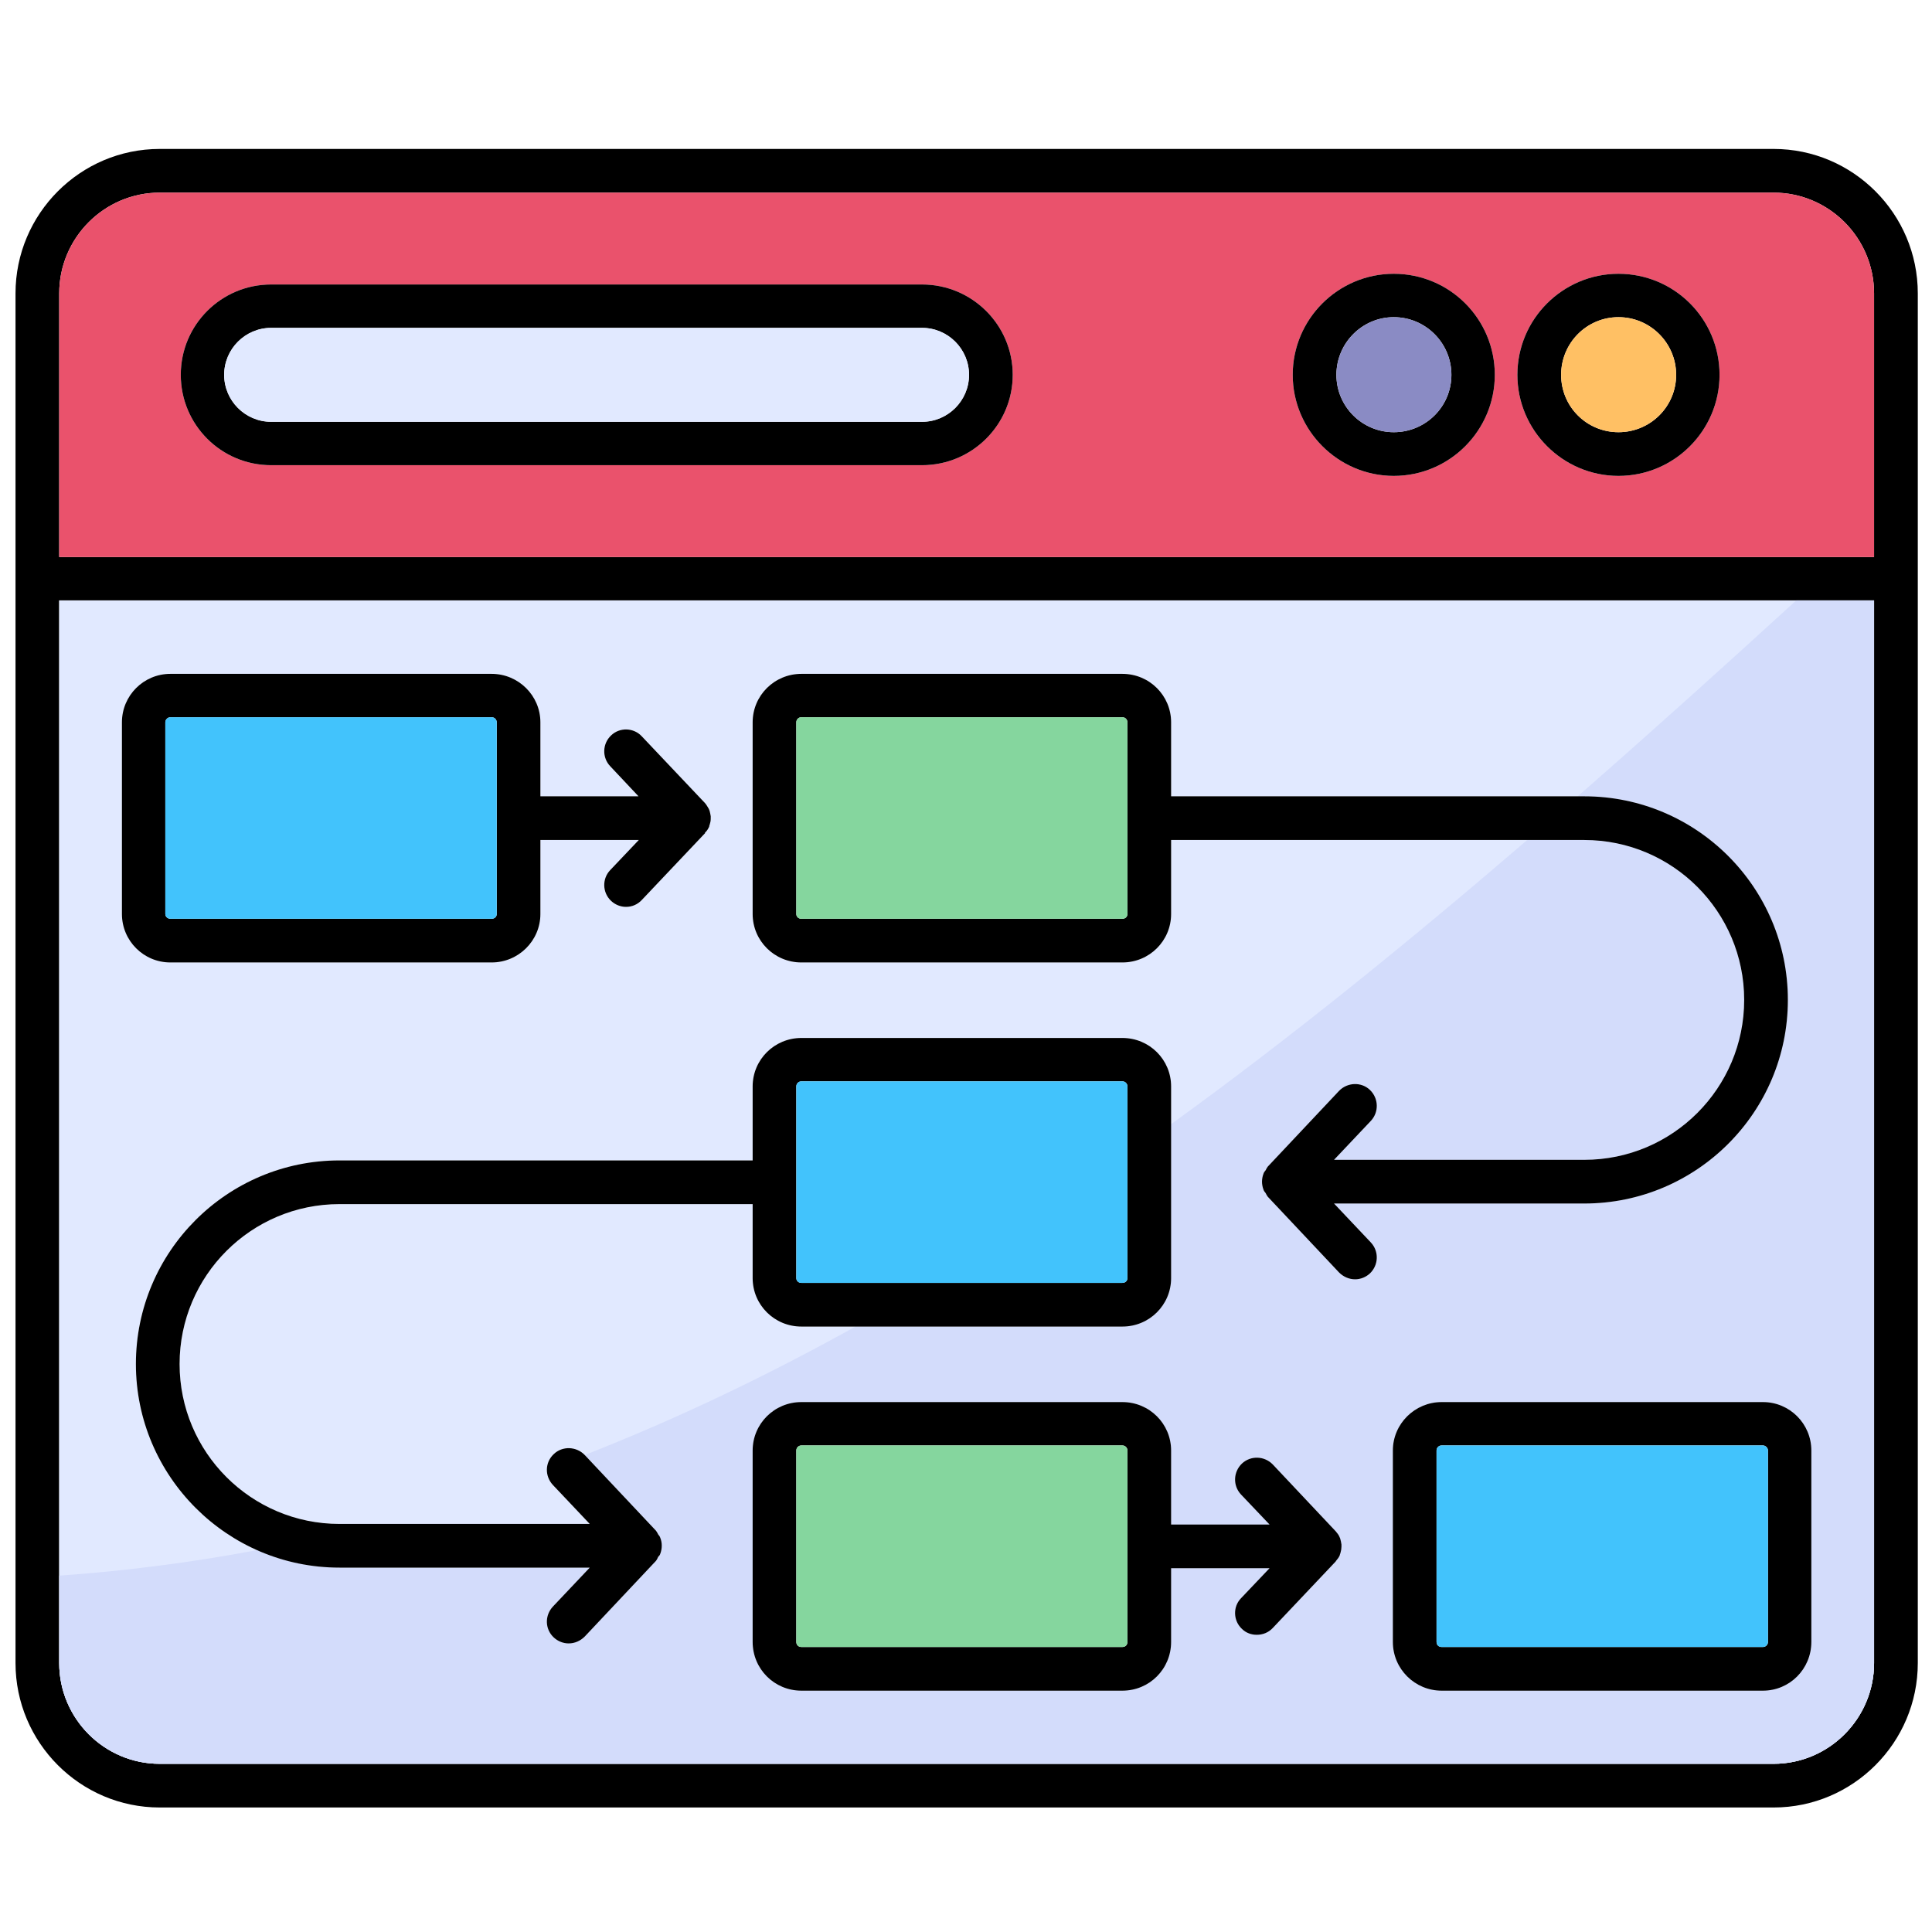 <svg width="65" height="65" viewBox="0 0 65 65" fill="none" xmlns="http://www.w3.org/2000/svg">
<g clip-path="url(#clip0_2_2002)">
<path d="M59.672 5.011H5.372C2.702 5.011 0.522 7.191 0.522 9.871V55.951C0.522 58.631 2.702 60.811 5.372 60.811H59.672C62.342 60.811 64.522 58.631 64.522 55.951V9.871C64.522 7.191 62.342 5.011 59.672 5.011ZM63.051 55.951C63.051 57.821 61.532 59.341 59.672 59.341H5.372C3.512 59.341 1.992 57.821 1.992 55.951V20.201H63.051V55.951ZM63.051 18.741H1.992V9.871C1.992 8.001 3.512 6.481 5.372 6.481H59.672C61.532 6.481 63.051 8.001 63.051 9.871V18.741Z" fill="black"/>
<path d="M59.672 6.481H5.372C3.512 6.481 1.992 8.001 1.992 9.871V18.741H63.051V9.871C63.051 8.001 61.532 6.481 59.672 6.481ZM31.021 15.651H9.122C7.442 15.651 6.082 14.291 6.082 12.611C6.082 10.931 7.442 9.571 9.122 9.571H31.021C32.702 9.571 34.072 10.931 34.072 12.611C34.072 14.291 32.702 15.651 31.021 15.651ZM46.892 16.011C45.022 16.011 43.492 14.481 43.492 12.611C43.492 10.731 45.022 9.211 46.892 9.211C48.772 9.211 50.291 10.731 50.291 12.611C50.291 14.481 48.772 16.011 46.892 16.011ZM54.452 16.011C52.581 16.011 51.051 14.481 51.051 12.611C51.051 10.731 52.581 9.211 54.452 9.211C56.331 9.211 57.852 10.731 57.852 12.611C57.852 14.481 56.331 16.011 54.452 16.011Z" fill="#EA526C"/>
<path d="M1.992 20.201V55.951C1.992 57.821 3.512 59.341 5.372 59.341H59.672C61.532 59.341 63.051 57.821 63.051 55.951V20.201H1.992ZM4.102 24.301C4.102 23.401 4.832 22.671 5.732 22.671H16.541C17.442 22.671 18.181 23.401 18.181 24.301V26.791H21.482L20.532 25.781C20.252 25.491 20.262 25.021 20.561 24.741C20.852 24.461 21.322 24.481 21.591 24.771L23.721 27.021C23.771 27.081 23.811 27.151 23.852 27.221C23.861 27.241 23.861 27.261 23.872 27.271C23.892 27.341 23.901 27.401 23.912 27.461V27.541C23.912 27.611 23.901 27.671 23.881 27.731C23.872 27.751 23.872 27.771 23.861 27.791C23.861 27.801 23.861 27.811 23.861 27.811C23.822 27.891 23.782 27.961 23.721 28.011C23.721 28.021 23.721 28.021 23.721 28.031L21.591 30.281C21.451 30.431 21.262 30.511 21.061 30.511C20.881 30.511 20.701 30.441 20.561 30.311C20.262 30.031 20.252 29.561 20.532 29.271L21.491 28.261H18.181V30.751C18.181 31.651 17.442 32.381 16.541 32.381H5.732C4.832 32.381 4.102 31.651 4.102 30.751V24.301ZM22.212 52.281C22.201 52.321 22.172 52.351 22.142 52.381C22.122 52.431 22.102 52.471 22.072 52.511L19.672 55.061C19.521 55.211 19.331 55.291 19.131 55.291C18.951 55.291 18.771 55.221 18.631 55.091C18.331 54.811 18.322 54.351 18.602 54.051L19.841 52.741H11.421C7.642 52.741 4.572 49.661 4.572 45.891C4.572 42.111 7.642 39.041 11.421 39.041H25.322V36.551C25.322 35.651 26.052 34.921 26.962 34.921H37.761C38.672 34.921 39.401 35.651 39.401 36.551V43.001C39.401 43.901 38.672 44.631 37.761 44.631H26.962C26.052 44.631 25.322 43.901 25.322 43.001V40.511H11.421C8.452 40.511 6.042 42.921 6.042 45.891C6.042 48.861 8.452 51.271 11.421 51.271H19.841L18.602 49.961C18.322 49.661 18.331 49.201 18.631 48.921C18.922 48.641 19.392 48.661 19.672 48.951L22.072 51.501C22.102 51.541 22.122 51.581 22.142 51.621C22.172 51.661 22.201 51.691 22.212 51.731C22.282 51.901 22.282 52.101 22.212 52.281ZM45.132 52.041C45.132 52.101 45.121 52.171 45.102 52.231C45.102 52.251 45.092 52.271 45.081 52.291C45.081 52.301 45.081 52.311 45.081 52.311C45.051 52.391 45.002 52.451 44.952 52.511C44.941 52.521 44.941 52.521 44.941 52.531L42.822 54.771C42.672 54.931 42.481 55.001 42.282 55.001C42.102 55.001 41.922 54.941 41.782 54.801C41.492 54.531 41.471 54.061 41.752 53.771L42.712 52.761H39.401V55.241C39.401 56.151 38.672 56.881 37.761 56.881H26.962C26.052 56.881 25.322 56.151 25.322 55.241V48.801C25.322 47.901 26.052 47.171 26.962 47.171H37.761C38.672 47.171 39.401 47.901 39.401 48.801V51.291H42.712L41.752 50.281C41.471 49.981 41.492 49.521 41.782 49.241C42.081 48.961 42.541 48.981 42.822 49.271L44.941 51.521C44.992 51.581 45.041 51.641 45.072 51.721C45.081 51.731 45.081 51.751 45.092 51.771C45.111 51.831 45.121 51.901 45.132 51.961V52.041ZM46.092 42.841C45.952 42.971 45.772 43.041 45.592 43.041C45.392 43.041 45.202 42.961 45.051 42.811L42.651 40.261C42.621 40.221 42.602 40.181 42.581 40.141C42.551 40.101 42.522 40.071 42.511 40.031C42.441 39.851 42.441 39.661 42.511 39.481C42.522 39.441 42.551 39.411 42.581 39.371C42.602 39.331 42.621 39.291 42.651 39.251L45.051 36.701C45.331 36.411 45.801 36.391 46.092 36.671C46.382 36.951 46.401 37.411 46.121 37.711L44.882 39.021H53.301C56.272 39.021 58.681 36.611 58.681 33.641C58.681 30.671 56.272 28.261 53.301 28.261H39.401V30.751C39.401 31.651 38.672 32.381 37.761 32.381H26.962C26.052 32.381 25.322 31.651 25.322 30.751V24.301C25.322 23.401 26.052 22.671 26.962 22.671H37.761C38.672 22.671 39.401 23.401 39.401 24.301V26.791H53.301C57.081 26.791 60.151 29.861 60.151 33.641C60.151 37.421 57.081 40.491 53.301 40.491H44.882L46.121 41.801C46.401 42.101 46.382 42.561 46.092 42.841ZM60.941 55.241C60.941 56.151 60.212 56.881 59.312 56.881H48.502C47.602 56.881 46.861 56.151 46.861 55.241V48.801C46.861 47.901 47.602 47.171 48.502 47.171H59.312C60.212 47.171 60.941 47.901 60.941 48.801V55.241Z" fill="#E1E9FF"/>
<path d="M60.431 20.201C57.992 22.431 55.551 24.631 53.081 26.791H53.301C57.081 26.791 60.151 29.861 60.151 33.641C60.151 37.421 57.081 40.491 53.301 40.491H44.882L46.121 41.801C46.401 42.101 46.382 42.561 46.092 42.841C45.952 42.971 45.772 43.041 45.592 43.041C45.392 43.041 45.202 42.961 45.051 42.811L42.651 40.261C42.621 40.221 42.602 40.181 42.581 40.141C42.551 40.101 42.522 40.071 42.511 40.031C42.441 39.851 42.441 39.661 42.511 39.481C42.522 39.441 42.551 39.411 42.581 39.371C42.602 39.331 42.621 39.291 42.651 39.251L45.051 36.701C45.331 36.411 45.801 36.391 46.092 36.671C46.382 36.951 46.401 37.411 46.121 37.711L44.882 39.021H53.301C56.272 39.021 58.681 36.611 58.681 33.641C58.681 30.671 56.272 28.261 53.301 28.261H51.382C47.452 31.641 43.481 34.871 39.401 37.821V43.001C39.401 43.901 38.672 44.631 37.761 44.631H28.782C25.811 46.281 22.791 47.731 19.672 48.951L22.072 51.501C22.102 51.541 22.122 51.581 22.142 51.621C22.172 51.661 22.201 51.691 22.212 51.731C22.282 51.901 22.282 52.101 22.212 52.281C22.201 52.321 22.172 52.351 22.142 52.381C22.122 52.431 22.102 52.471 22.072 52.511L19.672 55.061C19.521 55.211 19.331 55.291 19.131 55.291C18.951 55.291 18.771 55.221 18.631 55.091C18.331 54.811 18.322 54.351 18.602 54.051L19.841 52.741H11.421C10.431 52.741 9.502 52.531 8.652 52.151C6.482 52.561 4.262 52.851 1.992 53.011V55.951C1.992 57.821 3.512 59.341 5.372 59.341H59.672C61.532 59.341 63.051 57.821 63.051 55.951V20.201H60.431ZM45.132 52.041C45.132 52.101 45.121 52.171 45.102 52.231C45.102 52.251 45.092 52.271 45.081 52.291C45.081 52.301 45.081 52.311 45.081 52.311C45.051 52.391 45.002 52.451 44.952 52.511C44.941 52.521 44.941 52.521 44.941 52.531L42.822 54.771C42.672 54.931 42.481 55.001 42.282 55.001C42.102 55.001 41.922 54.941 41.782 54.801C41.492 54.531 41.471 54.061 41.752 53.771L42.712 52.761H39.401V55.241C39.401 56.151 38.672 56.881 37.761 56.881H26.962C26.052 56.881 25.322 56.151 25.322 55.241V48.801C25.322 47.901 26.052 47.171 26.962 47.171H37.761C38.672 47.171 39.401 47.901 39.401 48.801V51.291H42.712L41.752 50.281C41.471 49.981 41.492 49.521 41.782 49.241C42.081 48.961 42.541 48.981 42.822 49.271L44.941 51.521C44.992 51.581 45.041 51.641 45.072 51.721C45.081 51.731 45.081 51.751 45.092 51.771C45.111 51.831 45.121 51.901 45.132 51.961V52.041ZM60.941 55.241C60.941 56.151 60.212 56.881 59.312 56.881H48.502C47.602 56.881 46.861 56.151 46.861 55.241V48.801C46.861 47.901 47.602 47.171 48.502 47.171H59.312C60.212 47.171 60.941 47.901 60.941 48.801V55.241Z" fill="#D3DCFB"/>
<path d="M31.021 9.571H9.122C7.442 9.571 6.082 10.931 6.082 12.611C6.082 14.291 7.442 15.651 9.122 15.651H31.021C32.702 15.651 34.072 14.291 34.072 12.611C34.072 10.931 32.702 9.571 31.021 9.571ZM31.021 14.191H9.122C8.252 14.191 7.542 13.481 7.542 12.611C7.542 11.741 8.252 11.031 9.122 11.031H31.021C31.892 11.031 32.602 11.741 32.602 12.611C32.602 13.481 31.892 14.191 31.021 14.191Z" fill="black"/>
<path d="M32.602 12.611C32.602 13.481 31.892 14.191 31.021 14.191H9.122C8.252 14.191 7.542 13.481 7.542 12.611C7.542 11.741 8.252 11.031 9.122 11.031H31.021C31.892 11.031 32.602 11.741 32.602 12.611Z" fill="#E1E9FF"/>
<path d="M46.892 9.211C45.022 9.211 43.492 10.731 43.492 12.611C43.492 14.481 45.022 16.011 46.892 16.011C48.772 16.011 50.291 14.481 50.291 12.611C50.291 10.731 48.772 9.211 46.892 9.211ZM46.892 14.541C45.831 14.541 44.962 13.681 44.962 12.611C44.962 11.541 45.831 10.671 46.892 10.671C47.962 10.671 48.831 11.541 48.831 12.611C48.831 13.681 47.962 14.541 46.892 14.541Z" fill="black"/>
<path d="M48.831 12.611C48.831 13.681 47.962 14.541 46.892 14.541C45.831 14.541 44.962 13.681 44.962 12.611C44.962 11.541 45.831 10.671 46.892 10.671C47.962 10.671 48.831 11.541 48.831 12.611Z" fill="#8A8BC4"/>
<path d="M54.452 9.211C52.581 9.211 51.051 10.731 51.051 12.611C51.051 14.481 52.581 16.011 54.452 16.011C56.331 16.011 57.852 14.481 57.852 12.611C57.852 10.731 56.331 9.211 54.452 9.211ZM54.452 14.541C53.382 14.541 52.522 13.681 52.522 12.611C52.522 11.541 53.382 10.671 54.452 10.671C55.522 10.671 56.392 11.541 56.392 12.611C56.392 13.681 55.522 14.541 54.452 14.541Z" fill="black"/>
<path d="M56.392 12.611C56.392 13.681 55.522 14.541 54.452 14.541C53.382 14.541 52.522 13.681 52.522 12.611C52.522 11.541 53.382 10.671 54.452 10.671C55.522 10.671 56.392 11.541 56.392 12.611Z" fill="#FFC064"/>
<path d="M59.312 47.171H48.502C47.602 47.171 46.861 47.901 46.861 48.801V55.241C46.861 56.151 47.602 56.881 48.502 56.881H59.312C60.212 56.881 60.941 56.151 60.941 55.241V48.801C60.941 47.901 60.212 47.171 59.312 47.171ZM59.481 55.241C59.481 55.341 59.401 55.411 59.312 55.411H48.502C48.401 55.411 48.331 55.341 48.331 55.241V48.801C48.331 48.711 48.401 48.631 48.502 48.631H59.312C59.401 48.631 59.481 48.711 59.481 48.801V55.241Z" fill="black"/>
<path d="M59.481 48.801V55.241C59.481 55.341 59.401 55.411 59.312 55.411H48.502C48.401 55.411 48.331 55.341 48.331 55.241V48.801C48.331 48.711 48.401 48.631 48.502 48.631H59.312C59.401 48.631 59.481 48.711 59.481 48.801Z" fill="#42C3FC"/>
<path d="M23.872 27.271C23.861 27.261 23.861 27.241 23.852 27.221C23.811 27.151 23.771 27.081 23.721 27.021L21.591 24.771C21.322 24.481 20.852 24.461 20.561 24.741C20.262 25.021 20.252 25.491 20.532 25.781L21.482 26.791H18.181V24.301C18.181 23.401 17.442 22.671 16.541 22.671H5.732C4.832 22.671 4.102 23.401 4.102 24.301V30.751C4.102 31.651 4.832 32.381 5.732 32.381H16.541C17.442 32.381 18.181 31.651 18.181 30.751V28.261H21.491L20.532 29.271C20.252 29.561 20.262 30.031 20.561 30.311C20.701 30.441 20.881 30.511 21.061 30.511C21.262 30.511 21.451 30.431 21.591 30.281L23.721 28.031C23.721 28.021 23.721 28.021 23.721 28.011C23.782 27.961 23.822 27.891 23.861 27.811C23.861 27.811 23.861 27.801 23.861 27.791C23.872 27.771 23.872 27.751 23.881 27.731C23.901 27.671 23.912 27.611 23.912 27.541V27.461C23.901 27.401 23.892 27.341 23.872 27.271ZM16.712 30.751C16.712 30.841 16.642 30.911 16.541 30.911H5.732C5.642 30.911 5.562 30.841 5.562 30.751V24.301C5.562 24.211 5.642 24.131 5.732 24.131H16.541C16.642 24.131 16.712 24.211 16.712 24.301V30.751Z" fill="black"/>
<path d="M16.712 24.301V30.751C16.712 30.841 16.642 30.911 16.541 30.911H5.732C5.642 30.911 5.562 30.841 5.562 30.751V24.301C5.562 24.211 5.642 24.131 5.732 24.131H16.541C16.642 24.131 16.712 24.211 16.712 24.301Z" fill="#42C3FC"/>
<path d="M53.301 26.791H39.401V24.301C39.401 23.401 38.672 22.671 37.761 22.671H26.962C26.052 22.671 25.322 23.401 25.322 24.301V30.751C25.322 31.651 26.052 32.381 26.962 32.381H37.761C38.672 32.381 39.401 31.651 39.401 30.751V28.261H53.301C56.272 28.261 58.681 30.671 58.681 33.641C58.681 36.611 56.272 39.021 53.301 39.021H44.882L46.121 37.711C46.401 37.411 46.382 36.951 46.092 36.671C45.801 36.391 45.331 36.411 45.051 36.701L42.651 39.251C42.621 39.291 42.602 39.331 42.581 39.371C42.551 39.411 42.522 39.441 42.511 39.481C42.441 39.661 42.441 39.851 42.511 40.031C42.522 40.071 42.551 40.101 42.581 40.141C42.602 40.181 42.621 40.221 42.651 40.261L45.051 42.811C45.202 42.961 45.392 43.041 45.592 43.041C45.772 43.041 45.952 42.971 46.092 42.841C46.382 42.561 46.401 42.101 46.121 41.801L44.882 40.491H53.301C57.081 40.491 60.151 37.421 60.151 33.641C60.151 29.861 57.081 26.791 53.301 26.791ZM37.931 30.751C37.931 30.841 37.861 30.911 37.761 30.911H26.962C26.861 30.911 26.791 30.841 26.791 30.751V24.301C26.791 24.211 26.861 24.131 26.962 24.131H37.761C37.861 24.131 37.931 24.211 37.931 24.301V30.751Z" fill="black"/>
<path d="M37.931 24.301V30.751C37.931 30.841 37.861 30.911 37.761 30.911H26.962C26.861 30.911 26.791 30.841 26.791 30.751V24.301C26.791 24.211 26.861 24.131 26.962 24.131H37.761C37.861 24.131 37.931 24.211 37.931 24.301Z" fill="#85D69E"/>
<path d="M37.761 34.921H26.962C26.052 34.921 25.322 35.651 25.322 36.551V39.041H11.421C7.642 39.041 4.572 42.111 4.572 45.891C4.572 49.661 7.642 52.741 11.421 52.741H19.841L18.602 54.051C18.322 54.351 18.331 54.811 18.631 55.091C18.771 55.221 18.951 55.291 19.131 55.291C19.331 55.291 19.521 55.211 19.672 55.061L22.072 52.511C22.102 52.471 22.122 52.431 22.142 52.381C22.172 52.351 22.201 52.321 22.212 52.281C22.282 52.101 22.282 51.901 22.212 51.731C22.201 51.691 22.172 51.661 22.142 51.621C22.122 51.581 22.102 51.541 22.072 51.501L19.672 48.951C19.392 48.661 18.922 48.641 18.631 48.921C18.331 49.201 18.322 49.661 18.602 49.961L19.841 51.271H11.421C8.452 51.271 6.042 48.861 6.042 45.891C6.042 42.921 8.452 40.511 11.421 40.511H25.322V43.001C25.322 43.901 26.052 44.631 26.962 44.631H37.761C38.672 44.631 39.401 43.901 39.401 43.001V36.551C39.401 35.651 38.672 34.921 37.761 34.921ZM37.931 43.001C37.931 43.091 37.861 43.161 37.761 43.161H26.962C26.861 43.161 26.791 43.091 26.791 43.001V36.551C26.791 36.461 26.861 36.381 26.962 36.381H37.761C37.861 36.381 37.931 36.461 37.931 36.551V43.001Z" fill="black"/>
<path d="M37.931 36.551V43.001C37.931 43.091 37.861 43.161 37.761 43.161H26.962C26.861 43.161 26.791 43.091 26.791 43.001V36.551C26.791 36.461 26.861 36.381 26.962 36.381H37.761C37.861 36.381 37.931 36.461 37.931 36.551Z" fill="#42C3FC"/>
<path d="M45.092 51.771C45.081 51.751 45.081 51.731 45.072 51.721C45.041 51.641 44.992 51.581 44.941 51.521L42.822 49.271C42.541 48.981 42.081 48.961 41.782 49.241C41.492 49.521 41.471 49.981 41.752 50.281L42.712 51.291H39.401V48.801C39.401 47.901 38.672 47.171 37.761 47.171H26.962C26.052 47.171 25.322 47.901 25.322 48.801V55.241C25.322 56.151 26.052 56.881 26.962 56.881H37.761C38.672 56.881 39.401 56.151 39.401 55.241V52.761H42.712L41.752 53.771C41.471 54.061 41.492 54.531 41.782 54.801C41.922 54.941 42.102 55.001 42.282 55.001C42.481 55.001 42.672 54.931 42.822 54.771L44.941 52.531C44.941 52.521 44.941 52.521 44.952 52.511C45.002 52.451 45.051 52.391 45.081 52.311C45.081 52.311 45.081 52.301 45.081 52.291C45.092 52.271 45.102 52.251 45.102 52.231C45.121 52.171 45.132 52.101 45.132 52.041V51.961C45.121 51.901 45.111 51.831 45.092 51.771ZM37.931 55.241C37.931 55.341 37.861 55.411 37.761 55.411H26.962C26.861 55.411 26.791 55.341 26.791 55.241V48.801C26.791 48.711 26.861 48.631 26.962 48.631H37.761C37.861 48.631 37.931 48.711 37.931 48.801V55.241Z" fill="black"/>
<path d="M37.931 48.801V55.241C37.931 55.341 37.861 55.411 37.761 55.411H26.962C26.861 55.411 26.791 55.341 26.791 55.241V48.801C26.791 48.711 26.861 48.631 26.962 48.631H37.761C37.861 48.631 37.931 48.711 37.931 48.801Z" fill="#85D69E"/>
</g>
<defs>
<clipPath id="clip0_2_2002">
<rect width="64" height="64" fill="white" transform="translate(0.522 0.911)"/>
</clipPath>
</defs>
</svg>
